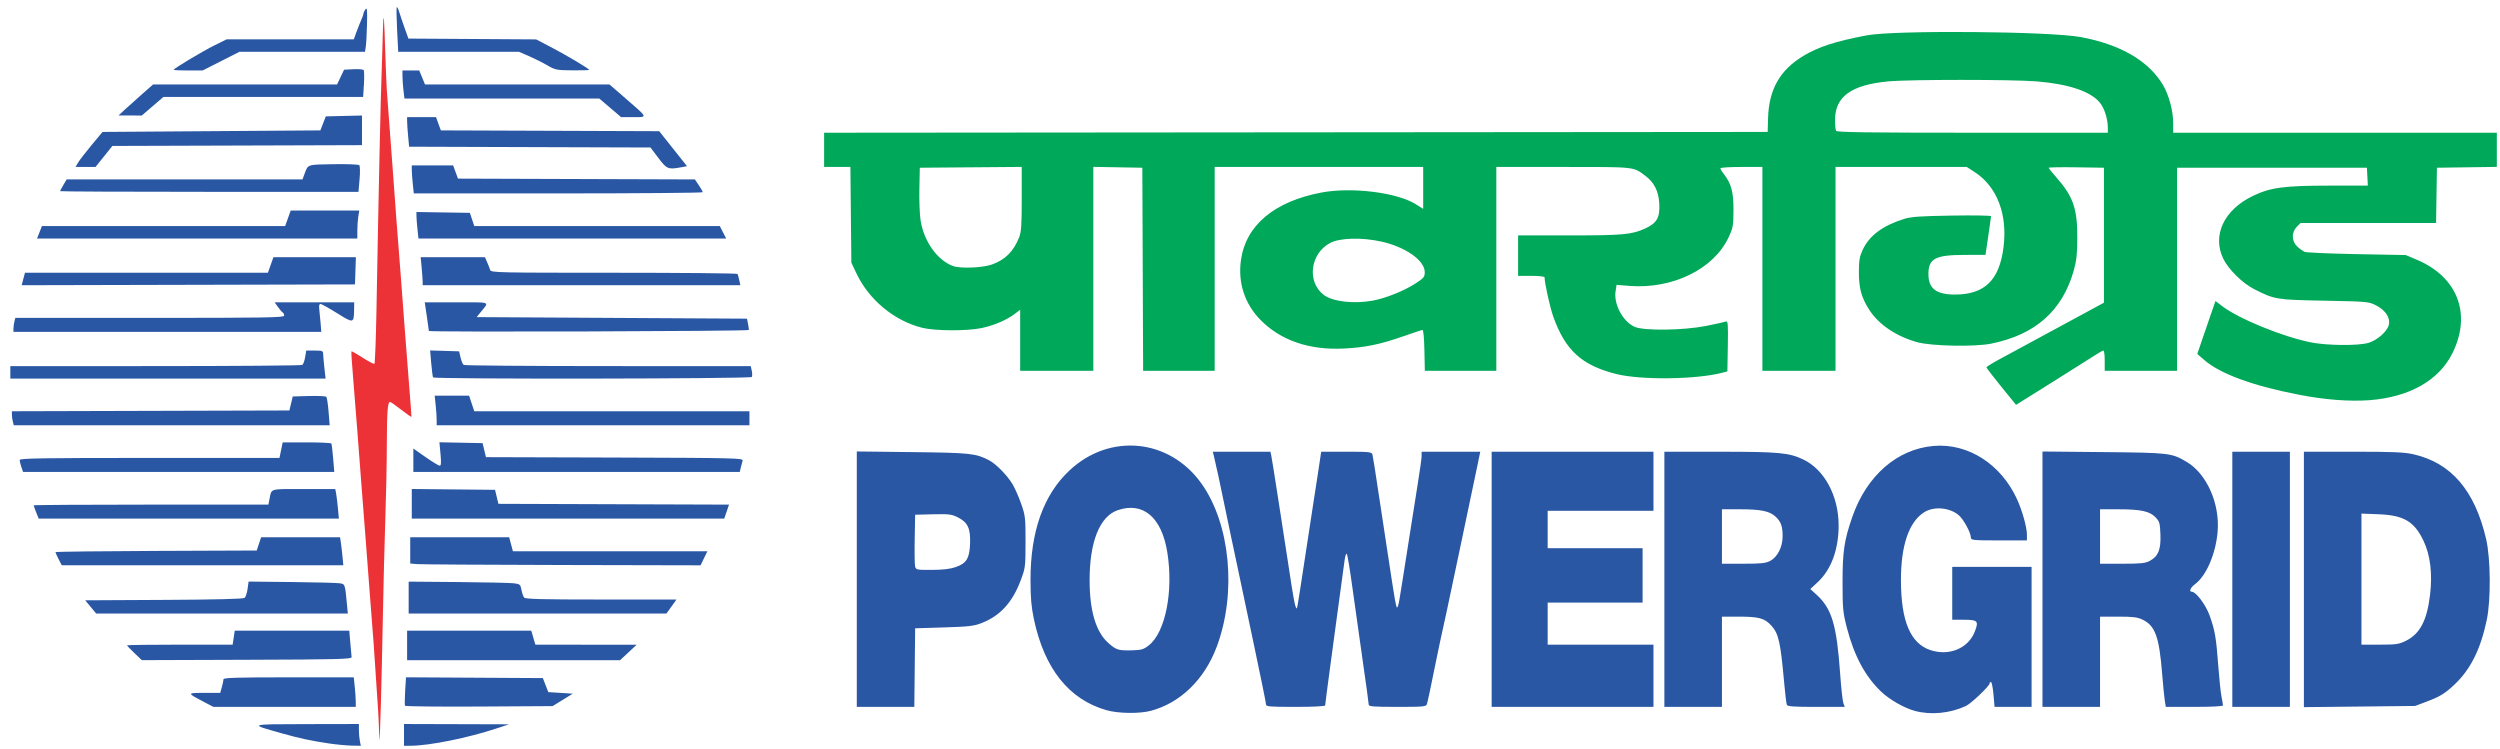 <svg width="187" height="56" viewBox="0 0 187 56" fill="none" xmlns="http://www.w3.org/2000/svg">
<path d="M28.375 55.217C28.365 54.875 28.306 53.299 28.244 52.553C28.181 51.807 28.049 49.442 27.95 48.162C27.851 46.881 27.72 45.179 27.658 44.379C27.596 43.579 27.464 41.85 27.366 40.538C27.267 39.226 27.111 37.209 27.019 36.057C26.928 34.905 26.797 33.176 26.727 32.216C26.657 31.256 26.52 29.535 26.423 28.393C26.326 27.25 26.264 26.298 26.286 26.276C26.307 26.255 26.684 26.468 27.123 26.751C27.563 27.034 27.96 27.242 28.005 27.213C28.051 27.185 28.12 25.392 28.159 23.229C28.323 14.099 28.479 6.951 28.555 5.156C28.63 3.356 28.641 0.689 28.723 1.507C28.771 1.987 28.865 5.767 28.932 6.727C28.999 7.687 29.103 9.075 29.163 9.811C29.223 10.547 29.33 11.988 29.401 13.012C29.525 14.787 29.737 17.588 29.986 20.752C30.049 21.552 30.183 23.333 30.283 24.709C30.383 26.085 30.54 28.099 30.631 29.183C30.722 30.267 30.784 31.167 30.768 31.183C30.752 31.199 30.407 30.953 30 30.638C29.594 30.322 29.221 30.063 29.173 30.063C28.997 30.063 28.939 30.838 28.935 33.249C28.933 34.602 28.882 37.122 28.822 38.85C28.762 40.579 28.679 43.879 28.637 46.183C28.559 50.483 28.407 56.326 28.375 55.217Z" fill="#ED3237"/>
<path d="M149.695 28.922C149.086 28.173 148.588 27.524 148.588 27.48C148.588 27.435 149.019 27.165 149.547 26.88C150.076 26.594 152.053 25.524 153.941 24.501L157.375 22.642V12.546L155.309 12.514C154.172 12.497 153.243 12.514 153.243 12.552C153.243 12.589 153.509 12.922 153.833 13.291C155.074 14.701 155.389 15.612 155.383 17.784C155.38 18.987 155.326 19.487 155.12 20.223C154.274 23.238 152.25 25.034 148.946 25.704C147.71 25.954 144.468 25.891 143.408 25.596C141.818 25.154 140.515 24.268 139.8 23.142C139.231 22.243 139.043 21.551 139.044 20.353C139.046 19.483 139.095 19.191 139.326 18.695C139.825 17.623 140.799 16.893 142.419 16.377C142.937 16.212 143.617 16.164 145.998 16.125C147.614 16.098 148.935 16.12 148.932 16.173C148.93 16.227 148.835 16.899 148.721 17.667L148.514 19.064L146.95 19.067C144.732 19.071 144.23 19.346 144.247 20.548C144.26 21.595 144.846 22.032 146.235 22.032C148.44 22.032 149.544 20.965 149.859 18.529C150.182 16.027 149.379 13.943 147.669 12.846L147.112 12.488H137.298V27.735H131.827V12.488H130.256C129.392 12.488 128.685 12.533 128.685 12.589C128.685 12.644 128.791 12.825 128.922 12.991C129.497 13.722 129.667 14.339 129.665 15.689C129.663 16.876 129.637 17.026 129.3 17.749C128.191 20.133 125.104 21.642 121.864 21.384L120.92 21.309L120.847 21.77C120.691 22.743 121.376 24.037 122.265 24.445C122.939 24.755 125.903 24.719 127.607 24.381C128.327 24.237 128.996 24.09 129.094 24.052C129.25 23.992 129.268 24.216 129.241 25.88L129.208 27.777L128.859 27.871C126.95 28.388 122.751 28.443 120.898 27.977C118.311 27.325 117.086 26.209 116.184 23.68C115.936 22.984 115.533 21.163 115.533 20.737C115.533 20.681 115.087 20.635 114.543 20.635H113.554V17.609H117.379C121.404 17.609 122.059 17.55 123.057 17.092C123.938 16.689 124.173 16.273 124.114 15.222C124.062 14.298 123.734 13.646 123.073 13.151C122.156 12.464 122.374 12.488 116.935 12.488H111.925V27.735H106.577L106.545 26.193C106.525 25.242 106.468 24.66 106.396 24.676C106.332 24.69 105.677 24.909 104.941 25.164C103.182 25.772 102.139 25.987 100.537 26.07C97.947 26.205 95.802 25.471 94.288 23.933C93.106 22.733 92.588 21.152 92.822 19.464C93.184 16.855 95.315 15.066 98.853 14.4C101.101 13.978 104.477 14.392 105.877 15.262L106.454 15.621V12.488H90.858V27.735H85.506L85.446 12.546L81.78 12.482V27.735H76.309V23.168L75.9 23.48C75.308 23.932 74.35 24.343 73.439 24.536C72.339 24.769 69.955 24.76 68.984 24.519C66.894 24 65.002 22.435 64.061 20.447L63.681 19.646L63.61 12.488H61.644V9.928L132.222 9.869L132.252 8.822C132.313 6.69 133.146 5.228 134.897 4.178C136.031 3.498 137.273 3.096 139.625 2.646C141.725 2.245 153.335 2.339 155.664 2.777C158.636 3.335 160.746 4.573 161.804 6.378C162.238 7.12 162.554 8.306 162.554 9.197V9.927H186.763V12.483L182.282 12.546L182.218 16.678H172.087L171.802 16.964C171.391 17.375 171.406 18.046 171.836 18.443C172.012 18.606 172.261 18.784 172.389 18.839C172.517 18.895 174.271 18.971 176.288 19.009L179.954 19.078L180.801 19.438C183.832 20.726 184.883 23.485 183.453 26.397C182.444 28.451 180.225 29.71 177.219 29.935C175.747 30.044 173.901 29.902 171.983 29.53C168.504 28.857 166.08 27.968 164.875 26.925L164.358 26.477L164.688 25.506C164.869 24.972 165.175 24.08 165.368 23.525L165.719 22.516L166.228 22.905C167.464 23.849 170.735 25.184 172.854 25.61C174.05 25.85 176.382 25.872 177.147 25.65C177.811 25.457 178.558 24.803 178.683 24.306C178.814 23.785 178.443 23.209 177.746 22.852C177.177 22.56 177.116 22.555 173.847 22.491C170.237 22.421 170.149 22.407 168.61 21.627C167.745 21.188 166.697 20.159 166.308 19.366C165.448 17.613 166.353 15.69 168.525 14.651C169.839 14.023 170.861 13.885 174.211 13.885H177.114L177.044 12.546H162.845V27.735H157.433V26.979C157.433 26.562 157.39 26.222 157.336 26.222C157.283 26.222 157.008 26.374 156.725 26.561C156.442 26.747 154.994 27.66 153.506 28.591L150.801 30.283L149.695 28.922ZM102.679 22.487C103.642 22.31 105.018 21.76 105.86 21.216C106.503 20.8 106.571 20.719 106.571 20.356C106.571 19.479 105.128 18.467 103.304 18.065C101.86 17.746 100.232 17.791 99.507 18.168C97.994 18.955 97.733 21.1 99.032 22.07C99.694 22.564 101.276 22.745 102.679 22.487ZM74.189 19.788C75.184 19.438 75.821 18.803 76.232 17.752C76.39 17.346 76.426 16.821 76.426 14.87V12.485L68.802 12.546L68.769 14.118C68.751 14.982 68.791 16.046 68.859 16.482C69.1 18.04 70.102 19.456 71.274 19.895C71.82 20.099 73.477 20.038 74.189 19.788ZM157.666 9.584C157.666 8.893 157.416 8.098 157.066 7.674C156.375 6.835 154.743 6.286 152.348 6.088C150.542 5.939 142.818 5.938 141.241 6.088C138.487 6.349 137.277 7.215 137.261 8.939C137.257 9.329 137.293 9.71 137.341 9.788C137.407 9.895 139.787 9.928 147.547 9.928H157.666V9.584Z" fill="#00A859"/>
<path d="M30.219 55.785V54.156L38.076 54.179L37.203 54.468C35.019 55.193 32.138 55.777 30.714 55.783L30.219 55.785ZM24.633 55.614C23.263 55.412 22.438 55.235 21.083 54.854C18.588 54.152 18.534 54.173 22.916 54.164L26.844 54.156V54.607C26.844 54.855 26.877 55.221 26.917 55.421L26.989 55.785L26.306 55.772C25.93 55.765 25.177 55.694 24.633 55.614ZM143.223 53.173C142.412 52.949 141.325 52.325 140.7 51.726C139.512 50.587 138.691 49.055 138.151 46.975C137.851 45.818 137.824 45.545 137.823 43.564C137.822 41.247 137.945 40.417 138.548 38.676C139.62 35.581 141.908 33.585 144.645 33.355C147.211 33.14 149.671 34.714 150.873 37.339C151.261 38.187 151.614 39.446 151.614 39.985V40.422H149.518C147.601 40.422 147.423 40.404 147.422 40.218C147.42 39.841 146.878 38.843 146.504 38.529C145.824 37.957 144.655 37.859 143.932 38.313C142.788 39.03 142.182 40.81 142.19 43.429C142.199 46.454 142.898 48.118 144.373 48.62C145.786 49.102 147.236 48.5 147.721 47.229C148.019 46.45 147.932 46.358 146.903 46.358H146.027V42.4H151.963V52.875H149.194L149.111 51.944C149.066 51.432 148.982 51.013 148.924 51.013C148.867 51.013 148.82 51.061 148.82 51.119C148.82 51.312 147.454 52.617 147.057 52.803C145.866 53.361 144.413 53.501 143.223 53.173ZM82.759 53.121C79.96 52.32 78.128 50.025 77.34 46.334C77.143 45.408 77.084 44.739 77.082 43.39C77.076 39.752 78.052 37.01 79.999 35.187C83.013 32.364 87.47 32.806 89.866 36.164C92.035 39.202 92.517 44.37 91.007 48.39C90.089 50.834 88.287 52.582 86.081 53.169C85.228 53.396 83.639 53.373 82.759 53.121ZM172.331 52.895V33.788H176.003C178.972 33.788 179.836 33.824 180.513 33.977C183.344 34.616 185.115 36.678 185.963 40.324C186.301 41.773 186.326 44.858 186.012 46.358C185.552 48.558 184.8 50.068 183.602 51.199C182.882 51.878 182.514 52.104 181.525 52.476L180.653 52.805L172.331 52.895ZM124.495 52.876V33.788L128.656 33.79C133.067 33.792 133.8 33.859 134.871 34.363C136.463 35.111 137.53 37.096 137.53 39.308C137.53 41.091 136.978 42.596 135.982 43.528L135.412 44.061L135.876 44.482C137.02 45.519 137.387 46.75 137.645 50.416C137.719 51.463 137.827 52.446 137.885 52.598L137.99 52.876H135.852C134.128 52.876 133.702 52.844 133.652 52.713C133.617 52.623 133.531 51.903 133.46 51.112C133.181 48.011 133.044 47.397 132.496 46.795C131.993 46.242 131.567 46.125 130.064 46.125H128.801V52.876H124.495ZM64.088 52.875V33.769L68.249 33.818C72.583 33.869 72.983 33.911 73.976 34.425C74.507 34.699 75.362 35.575 75.754 36.244C75.926 36.539 76.212 37.194 76.389 37.699C76.692 38.561 76.712 38.736 76.71 40.538C76.708 42.416 76.7 42.48 76.333 43.448C75.717 45.075 74.808 46.063 73.433 46.602C72.85 46.83 72.469 46.874 70.606 46.931L68.453 46.997L68.391 52.875H64.088ZM152.777 52.875V33.773L157.346 33.817C162.281 33.865 162.425 33.882 163.551 34.542C165.054 35.423 166.047 37.644 165.88 39.748C165.748 41.404 165.035 43.069 164.19 43.694C163.848 43.947 163.713 44.262 163.946 44.262C164.259 44.262 164.989 45.234 165.277 46.033C165.675 47.139 165.772 47.701 165.926 49.797C165.997 50.754 166.105 51.788 166.166 52.095C166.228 52.403 166.279 52.704 166.279 52.765C166.279 52.831 165.414 52.875 164.14 52.875H162.002L161.926 52.404C161.885 52.144 161.796 51.241 161.728 50.396C161.509 47.642 161.21 46.812 160.277 46.356C159.887 46.166 159.564 46.125 158.444 46.125H157.084V52.875H152.777ZM166.977 52.875V33.788H171.283V52.875H166.977ZM111.576 52.875V33.788H123.68V38.21H115.766V41.004H122.865V45.077H115.766V48.22H123.68V52.875H111.576ZM94.699 52.688C94.699 52.585 94.275 50.503 93.758 48.061C93.24 45.62 92.719 43.151 92.6 42.575C92.481 41.999 92.248 40.899 92.082 40.131C91.917 39.362 91.682 38.236 91.559 37.628C91.319 36.432 90.928 34.622 90.797 34.107L90.716 33.788H95.03L95.096 34.107C95.133 34.283 95.349 35.632 95.576 37.105C95.803 38.577 96.095 40.462 96.224 41.294C96.352 42.127 96.536 43.321 96.632 43.948C96.727 44.575 96.848 45.203 96.901 45.345C96.99 45.586 96.999 45.581 97.064 45.252C97.103 45.06 97.347 43.488 97.607 41.76C97.868 40.032 98.152 38.172 98.24 37.628C98.327 37.084 98.495 35.997 98.612 35.213L98.825 33.788H100.711C102.407 33.788 102.604 33.808 102.658 33.991C102.691 34.103 102.904 35.452 103.132 36.988C103.359 38.524 103.622 40.253 103.716 40.829C103.809 41.405 103.996 42.635 104.132 43.562C104.267 44.488 104.419 45.322 104.471 45.414C104.531 45.521 104.613 45.27 104.698 44.718C104.771 44.243 104.88 43.567 104.941 43.215C105.001 42.863 105.212 41.527 105.408 40.247C105.605 38.967 105.895 37.129 106.052 36.164C106.209 35.198 106.338 34.268 106.338 34.098V33.788H110.724L110.464 35.039C110.321 35.727 109.752 38.437 109.199 41.062C108.266 45.501 108.013 46.686 107.726 47.958C107.665 48.23 107.512 48.964 107.387 49.587C107.042 51.309 106.801 52.446 106.733 52.672C106.677 52.856 106.468 52.875 104.526 52.875C102.763 52.875 102.381 52.846 102.381 52.712C102.381 52.622 102.175 51.116 101.923 49.366C101.671 47.615 101.322 45.135 101.146 43.855C100.971 42.575 100.789 41.482 100.74 41.426C100.693 41.37 100.62 41.58 100.578 41.892C100.537 42.203 100.431 42.982 100.343 43.622C100.255 44.262 100.127 45.205 100.058 45.717C99.989 46.229 99.751 48 99.527 49.653C99.304 51.305 99.122 52.706 99.122 52.766C99.122 52.83 98.212 52.875 96.91 52.875C94.955 52.875 94.699 52.854 94.699 52.688ZM15.263 52.509C13.963 51.828 13.963 51.828 15.29 51.828H16.474L16.596 51.391C16.662 51.151 16.717 50.889 16.717 50.809C16.718 50.695 17.77 50.664 21.59 50.664H26.462L26.537 51.379C26.578 51.773 26.611 52.27 26.611 52.485V52.875L15.962 52.875L15.263 52.509ZM30.297 52.791C30.267 52.741 30.27 52.242 30.305 51.681L30.369 50.662L40.606 50.722L41.014 51.77L42.845 51.886L41.334 52.817L35.844 52.85C32.824 52.867 30.328 52.841 30.297 52.791ZM30.452 49.383V47.172H39.737L40.047 48.22L47.62 48.228L46.381 49.383H30.452ZM10.055 48.851C9.751 48.561 9.502 48.3 9.502 48.271C9.502 48.243 11.279 48.22 13.452 48.22H17.402L17.559 47.172H26.126L26.203 48.074C26.245 48.57 26.289 49.055 26.3 49.151C26.318 49.304 25.368 49.329 18.464 49.352L10.608 49.379L10.055 48.851ZM85.934 48.27C87.177 47.29 87.786 44.213 87.313 41.302C86.888 38.684 85.507 37.515 83.604 38.163C82.254 38.623 81.492 40.542 81.503 43.448C81.511 45.726 81.983 47.284 82.91 48.101C83.508 48.627 83.661 48.673 84.712 48.643C85.384 48.623 85.552 48.572 85.934 48.27ZM179.97 47.928C181.023 47.403 181.547 46.395 181.771 44.463C181.954 42.895 181.785 41.512 181.281 40.456C180.585 38.996 179.802 38.537 177.888 38.465L176.637 38.417V48.22H178.011C179.244 48.22 179.445 48.19 179.97 47.928ZM30.568 44.699V43.506L34.264 43.537C36.296 43.554 38.176 43.596 38.442 43.63C38.891 43.687 38.93 43.721 39.005 44.122C39.05 44.359 39.14 44.619 39.206 44.699C39.299 44.812 40.595 44.844 44.964 44.844H50.602L49.85 45.892H30.568V44.699ZM6.783 45.397L6.372 44.903L12.262 44.872C16.128 44.852 18.202 44.8 18.298 44.721C18.378 44.654 18.478 44.353 18.519 44.051L18.595 43.502L21.817 43.536C23.59 43.555 25.207 43.597 25.412 43.63C25.816 43.694 25.806 43.666 25.96 45.281L26.018 45.892H7.193L6.783 45.397ZM71.47 42.424C72.293 42.139 72.517 41.78 72.561 40.676C72.606 39.536 72.395 39.077 71.654 38.702C71.185 38.465 70.99 38.441 69.792 38.469L68.453 38.501L68.42 40.305C68.401 41.297 68.415 42.227 68.451 42.371C68.513 42.622 68.567 42.633 69.707 42.628C70.516 42.624 71.081 42.559 71.47 42.424ZM31.238 42.197L30.685 42.154V40.189H38.086L38.366 41.236H52.912L52.402 42.286L42.096 42.263C36.428 42.25 31.542 42.22 31.238 42.197ZM4.383 41.823C4.254 41.569 4.148 41.334 4.148 41.3C4.148 41.266 7.535 41.224 11.675 41.208L19.201 41.178L19.531 40.189H25.437L25.494 40.567C25.526 40.775 25.581 41.247 25.617 41.615L25.682 42.284H4.618L4.383 41.823ZM132.411 41.955C132.957 41.669 133.34 40.91 133.34 40.113C133.34 39.365 133.214 39.017 132.806 38.638C132.364 38.229 131.705 38.094 130.146 38.094H128.801V42.167H130.403C131.728 42.167 132.076 42.131 132.411 41.955ZM160.801 41.955C161.438 41.613 161.642 41.113 161.6 39.993C161.568 39.125 161.535 39.009 161.229 38.69C160.794 38.236 160.124 38.094 158.416 38.094H157.084V42.167H158.744C160.13 42.167 160.47 42.132 160.801 41.955ZM2.706 38.324C2.603 38.067 2.519 37.831 2.519 37.8C2.519 37.77 6.469 37.745 11.297 37.745H20.075L20.151 37.366C20.323 36.51 20.093 36.581 22.711 36.581H25.079L25.14 36.901C25.173 37.077 25.234 37.575 25.275 38.007L25.349 38.792H2.893L2.706 38.324ZM30.801 38.792V36.577L37.028 36.639L37.281 37.686L54.53 37.746L54.174 38.792H30.801ZM1.599 34.934C1.528 34.732 1.471 34.497 1.471 34.41C1.471 34.279 3.105 34.253 11.187 34.253H20.904L21.145 33.089H22.94C23.927 33.089 24.758 33.128 24.786 33.176C24.814 33.224 24.874 33.722 24.92 34.282L25.003 35.301H1.727L1.599 34.934ZM30.918 35.301V33.549L31.835 34.192C32.339 34.546 32.815 34.835 32.892 34.835C32.996 34.835 33.011 34.61 32.95 33.959L32.868 33.082L36.097 33.147L36.349 34.195L45.978 34.224C55.074 34.253 55.604 34.266 55.547 34.457C55.514 34.569 55.452 34.804 55.41 34.98L55.334 35.301H30.918ZM32.663 31.418C32.663 31.204 32.63 30.706 32.589 30.313L32.514 29.597H35.089L35.475 30.761H56.058V31.809H32.663V31.418ZM0.963 31.547C0.924 31.403 0.891 31.167 0.891 31.024L0.889 30.762L21.645 30.703L21.897 29.656L23.109 29.622C23.776 29.604 24.36 29.63 24.408 29.68C24.456 29.731 24.532 30.23 24.578 30.79L24.66 31.809H1.032L0.963 31.547ZM32.392 28.23C32.364 28.182 32.303 27.708 32.257 27.178L32.173 26.213L34.343 26.28L34.451 26.746C34.511 27.002 34.617 27.25 34.688 27.297C34.759 27.344 39.618 27.383 45.486 27.384L56.155 27.386L56.232 27.732C56.273 27.923 56.275 28.132 56.234 28.198C56.147 28.338 32.475 28.37 32.392 28.23ZM0.773 28.317V27.386L11.626 27.384C17.595 27.383 22.538 27.344 22.61 27.297C22.683 27.25 22.779 26.989 22.825 26.717L22.907 26.222H23.537C24.111 26.222 24.168 26.245 24.173 26.484C24.176 26.628 24.218 27.099 24.266 27.532L24.354 28.317H0.773ZM1.007 24.564C1.008 24.42 1.04 24.184 1.079 24.04L1.149 23.778H11.203C19.879 23.778 21.257 23.755 21.257 23.61C21.257 23.518 21.207 23.412 21.146 23.374C21.085 23.336 20.924 23.15 20.789 22.96L20.543 22.614H26.495L26.486 23.167C26.471 24.194 26.451 24.198 25.215 23.426C24.606 23.046 24.047 22.734 23.971 22.733C23.883 22.732 23.849 22.867 23.879 23.109C23.904 23.317 23.95 23.788 23.98 24.156L24.034 24.826H1.006L1.007 24.564ZM32.079 24.757C32.078 24.698 32.008 24.193 31.923 23.632L31.77 22.614H34.151C36.801 22.614 36.612 22.534 35.937 23.37L35.656 23.72L55.874 23.836L55.957 24.243C56.002 24.466 56.024 24.665 56.005 24.684C55.91 24.779 32.081 24.851 32.079 24.757ZM1.744 20.869L1.868 20.402H20.039L20.452 19.239H26.62L26.553 21.275L1.619 21.335L1.744 20.869ZM31.615 21.072C31.615 20.928 31.581 20.456 31.54 20.024L31.466 19.239H36.275L36.439 19.617C36.53 19.825 36.632 20.087 36.667 20.199C36.726 20.391 37.269 20.402 45.921 20.402C50.977 20.402 55.136 20.442 55.164 20.49C55.192 20.538 55.252 20.747 55.297 20.956L55.378 21.334H31.616L31.615 21.072ZM31.225 17.127C31.184 16.733 31.15 16.287 31.15 16.135V15.858L35.147 15.921L35.476 16.911H53.842L54.317 17.842H31.3L31.225 17.127ZM2.953 17.377L3.136 16.911H21.328L21.746 15.747H26.874L26.802 16.183C26.762 16.424 26.73 16.895 26.729 17.231L26.728 17.842H2.77L2.953 17.377ZM30.876 13.751C30.835 13.358 30.801 12.887 30.801 12.704V12.372H33.896L34.256 13.361L51.977 13.421L52.271 13.854C52.434 14.093 52.566 14.328 52.566 14.377C52.566 14.427 47.703 14.467 41.758 14.467H30.951L30.876 13.751ZM4.497 14.299C4.497 14.271 4.607 14.061 4.742 13.833L4.986 13.419H22.626L22.766 13.041C23.05 12.275 22.931 12.316 24.927 12.281C25.94 12.264 26.815 12.297 26.873 12.355C26.933 12.414 26.943 12.872 26.896 13.405L26.814 14.35H15.655C9.518 14.35 4.497 14.327 4.497 14.299ZM49.245 11.813L48.658 11.033L30.602 10.974L30.528 10.189C30.487 9.757 30.453 9.26 30.453 9.084L30.452 8.764H32.615L32.976 9.753L49.308 9.813L51.389 12.43L50.959 12.511C49.98 12.694 49.876 12.652 49.245 11.813ZM5.842 12.16C5.948 11.98 6.403 11.39 6.852 10.851L7.669 9.869L23.962 9.753L24.371 8.705L27.077 8.64V10.857L8.405 10.917L7.145 12.488H5.648L5.842 12.16ZM45.641 8.065L44.826 7.37L30.252 7.368L30.178 6.756C30.138 6.42 30.105 5.949 30.104 5.709L30.103 5.272H31.36L31.79 6.319L45.59 6.32L46.783 7.354C48.498 8.84 48.466 8.764 47.372 8.762L46.456 8.761L45.641 8.065ZM9.427 8.117C9.739 7.831 10.32 7.31 10.721 6.958L11.448 6.32H25.21L25.738 5.214L26.424 5.178C26.802 5.159 27.149 5.185 27.197 5.237C27.244 5.288 27.256 5.762 27.223 6.29L27.163 7.251H12.223L10.608 8.64L8.862 8.638L9.427 8.117ZM12.993 5.221C12.993 5.126 15.14 3.839 16.048 3.39L16.948 2.944H26.463L26.664 2.391C26.775 2.087 26.939 1.674 27.03 1.472C27.12 1.27 27.193 1.057 27.193 0.999C27.193 0.941 27.259 0.804 27.339 0.694C27.457 0.531 27.478 0.734 27.453 1.807C27.436 2.529 27.394 3.289 27.36 3.497L27.299 3.875H17.911L15.157 5.272H14.075C13.48 5.272 12.993 5.249 12.993 5.221ZM40.927 4.88C40.575 4.676 39.956 4.366 39.552 4.192L38.817 3.875H29.787L29.703 2.235C29.657 1.333 29.646 0.569 29.678 0.537C29.71 0.504 29.788 0.653 29.851 0.867C29.914 1.081 30.097 1.623 30.258 2.071L30.55 2.886L40.106 2.947L41.244 3.542C42.397 4.145 44.069 5.141 44.069 5.226C44.069 5.251 43.507 5.267 42.819 5.262C41.632 5.252 41.534 5.232 40.927 4.88Z" fill="#2957A4"/>
</svg>
